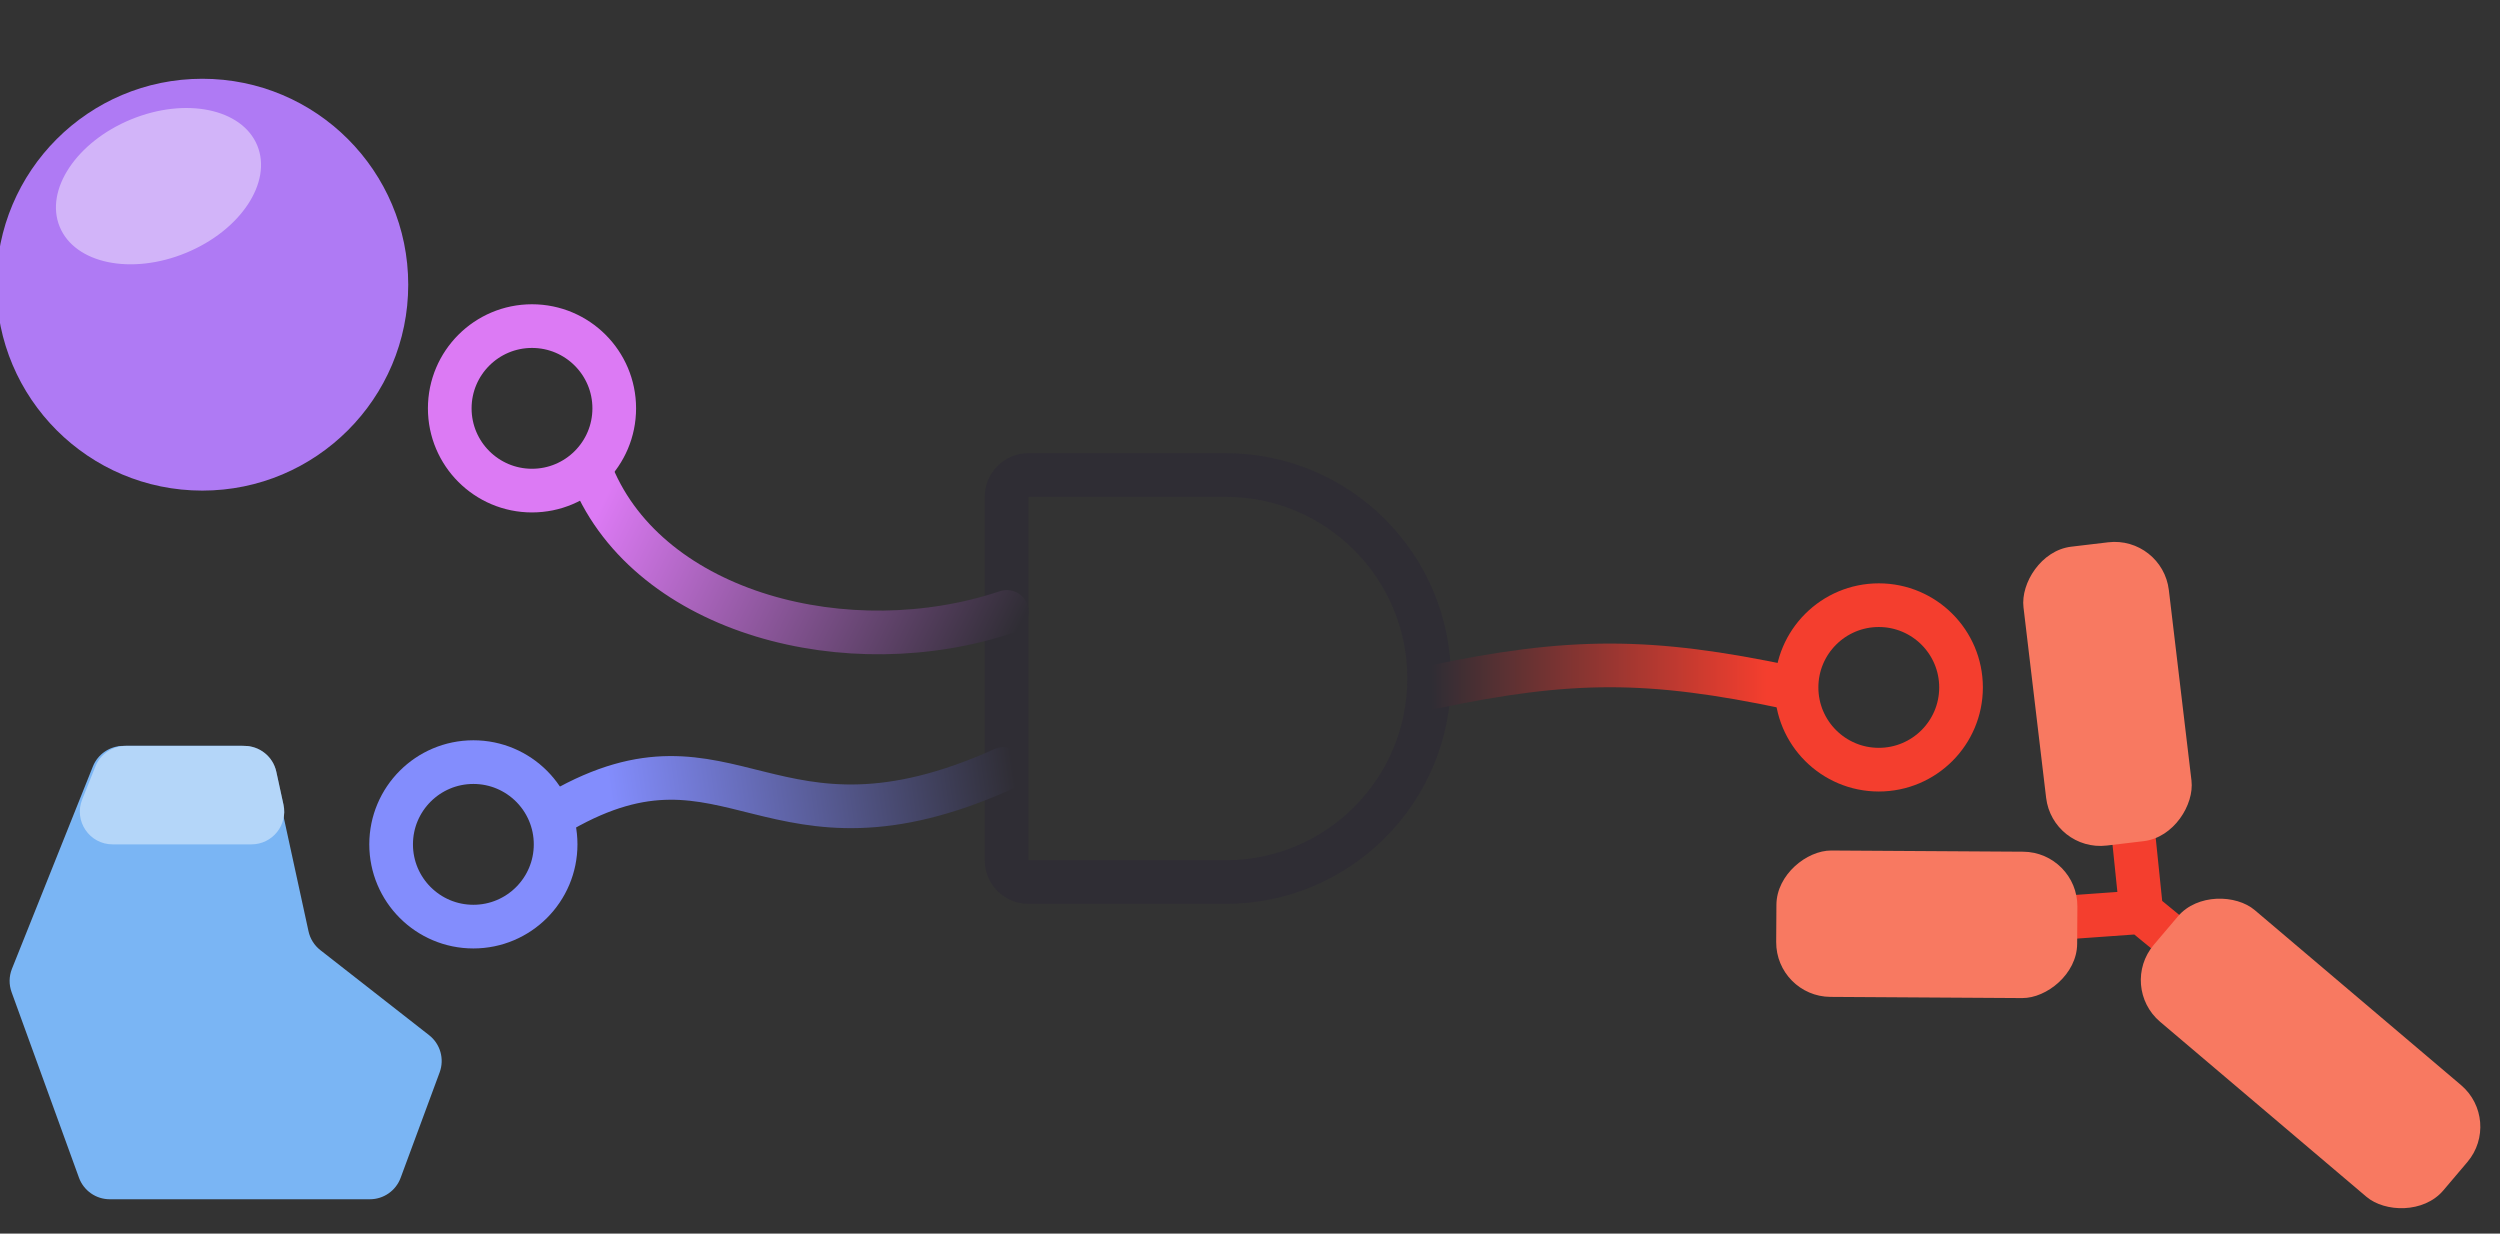 <svg width="229" height="113" viewBox="0 0 229 113" fill="none" xmlns="http://www.w3.org/2000/svg" style=":root {--line-color: #2F2D34;}">
<rect x="0" y="0" width="229" height="113" fill="#333333" stroke="none"/>
<style>
  :root {
    --line-color: #2F2D34;
  }

  @media (prefers-color-scheme: dark) {
    :root {
      --line-color: white;
    }
  }
</style>
<g clip-path="url(#clip0_237_1594)">
<path d="M112.267 43.511C122.563 43.511 130.909 51.858 130.909 62.153C130.909 72.45 122.563 80.796 112.267 80.796H94.202C93.098 80.796 92.202 79.901 92.202 78.796V45.511C92.202 44.406 93.098 43.511 94.202 43.511H112.267Z" stroke="#2F2D34" stroke-width="4" stroke-linejoin="round"/>
<path d="M8.507 70.21L1.095 88.741C0.821 89.426 0.809 90.187 1.061 90.88L7.233 107.876C7.664 109.062 8.791 109.852 10.053 109.852H33.883C35.138 109.852 36.261 109.07 36.697 107.893L40.272 98.228C40.725 97.004 40.335 95.627 39.307 94.823L29.343 87.031C28.792 86.6 28.409 85.99 28.26 85.306L25.079 70.686C24.779 69.308 23.558 68.324 22.147 68.324H11.293C10.066 68.324 8.963 69.071 8.507 70.21Z" fill="#7AB5F4"/>
<path d="M22.377 68.324H11.523C10.296 68.324 9.193 69.071 8.737 70.21L7.529 73.23C6.741 75.201 8.192 77.344 10.315 77.344H23.035C24.948 77.344 26.373 75.576 25.966 73.706L25.309 70.686C25.009 69.308 23.788 68.324 22.377 68.324Z" fill="#7AB5F4"/>
<path d="M22.377 68.324H11.523C10.296 68.324 9.193 69.071 8.737 70.21L7.529 73.23C6.741 75.201 8.192 77.344 10.315 77.344H23.035C24.948 77.344 26.373 75.576 25.966 73.706L25.309 70.686C25.009 69.308 23.788 68.324 22.377 68.324Z" fill="white" fill-opacity="0.44"/>
<path d="M48.731 29.871C52.892 29.872 56.265 33.245 56.265 37.406C56.264 41.566 52.892 44.938 48.731 44.939C44.571 44.939 41.197 41.566 41.197 37.406C41.197 33.245 44.571 29.871 48.731 29.871Z" stroke="#DC7AF4" stroke-width="4"/>
<path d="M172.098 55.434C176.258 55.435 179.631 58.808 179.631 62.969C179.631 67.129 176.258 70.502 172.098 70.502C167.937 70.502 164.564 67.129 164.563 62.969C164.563 58.808 167.937 55.434 172.098 55.434Z" stroke="#F43E2E" stroke-width="4"/>
<path d="M54.263 43.559C59.543 56.257 77.786 60.898 92.227 56.05" stroke="url(#paint0_linear_237_1594)" stroke-width="4" stroke-linecap="round"/>
<circle cx="43.361" cy="77.344" r="7.534" stroke="#838DFD" stroke-width="4"/>
<path d="M51.409 74.267C67.034 65.336 70.496 80.077 91.921 70.436" stroke="url(#paint1_linear_237_1594)" stroke-width="4" stroke-linecap="round"/>
<path d="M131.115 62.968C143.824 60.28 151.073 60.281 163.812 62.968" stroke="url(#paint2_linear_237_1594)" stroke-width="4" stroke-linecap="round"/>
<path d="M195.264 74.922L196.152 83.549M196.152 83.549L204.653 90.518M196.152 83.549L186.503 84.238" stroke="url(#paint3_linear_237_1594)" stroke-width="4" stroke-linecap="round"/>
<rect x="162.668" y="91.284" width="13.408" height="27.569" rx="5" transform="rotate(-89.645 162.668 91.284)" fill="#F87961"/>
<rect width="13.408" height="27.569" rx="5" transform="matrix(-0.993 0.118 0.118 0.993 198.076 49.084)" fill="#F87961"/>
<rect x="229.246" y="102.63" width="13.408" height="34.777" rx="5" transform="rotate(130.305 229.246 102.63)" fill="#F87961"/>
<circle cx="18.532" cy="26.077" r="18.862" fill="#AF7AF4"/>
<ellipse cx="14.518" cy="17.052" rx="9.785" ry="6.61" transform="rotate(-22.37 14.518 17.052)" fill="#AF7AF4"/>
<ellipse cx="14.518" cy="17.052" rx="9.785" ry="6.61" transform="rotate(-22.37 14.518 17.052)" fill="white" fill-opacity="0.44"/>
</g>
<defs>
<linearGradient id="paint0_linear_237_1594" x1="93.134" y1="57.932" x2="57.836" y2="40.594" gradientUnits="userSpaceOnUse">
<stop stop-color="#2F2D34"/>
<stop offset="1" stop-color="#DC7AF4"/>
</linearGradient>
<linearGradient id="paint1_linear_237_1594" x1="56.294" y1="75.689" x2="92.839" y2="70.436" gradientUnits="userSpaceOnUse">
<stop stop-color="#838DFD"/>
<stop offset="1" stop-color="#2F2D34"/>
</linearGradient>
<linearGradient id="paint2_linear_237_1594" x1="131.115" y1="62.968" x2="161.812" y2="62.968" gradientUnits="userSpaceOnUse">
<stop stop-color="#2F2D34"/>
<stop offset="1" stop-color="#F43E2E"/>
</linearGradient>
<linearGradient id="paint3_linear_237_1594" x1="186.503" y1="75.201" x2="204.653" y2="75.201" gradientUnits="userSpaceOnUse">
<stop offset="1" stop-color="#F43E2E"/>
</linearGradient>
<clipPath id="clip0_237_1594">
<rect width="229" height="113" fill="white"/>
</clipPath>
</defs>
</svg>
